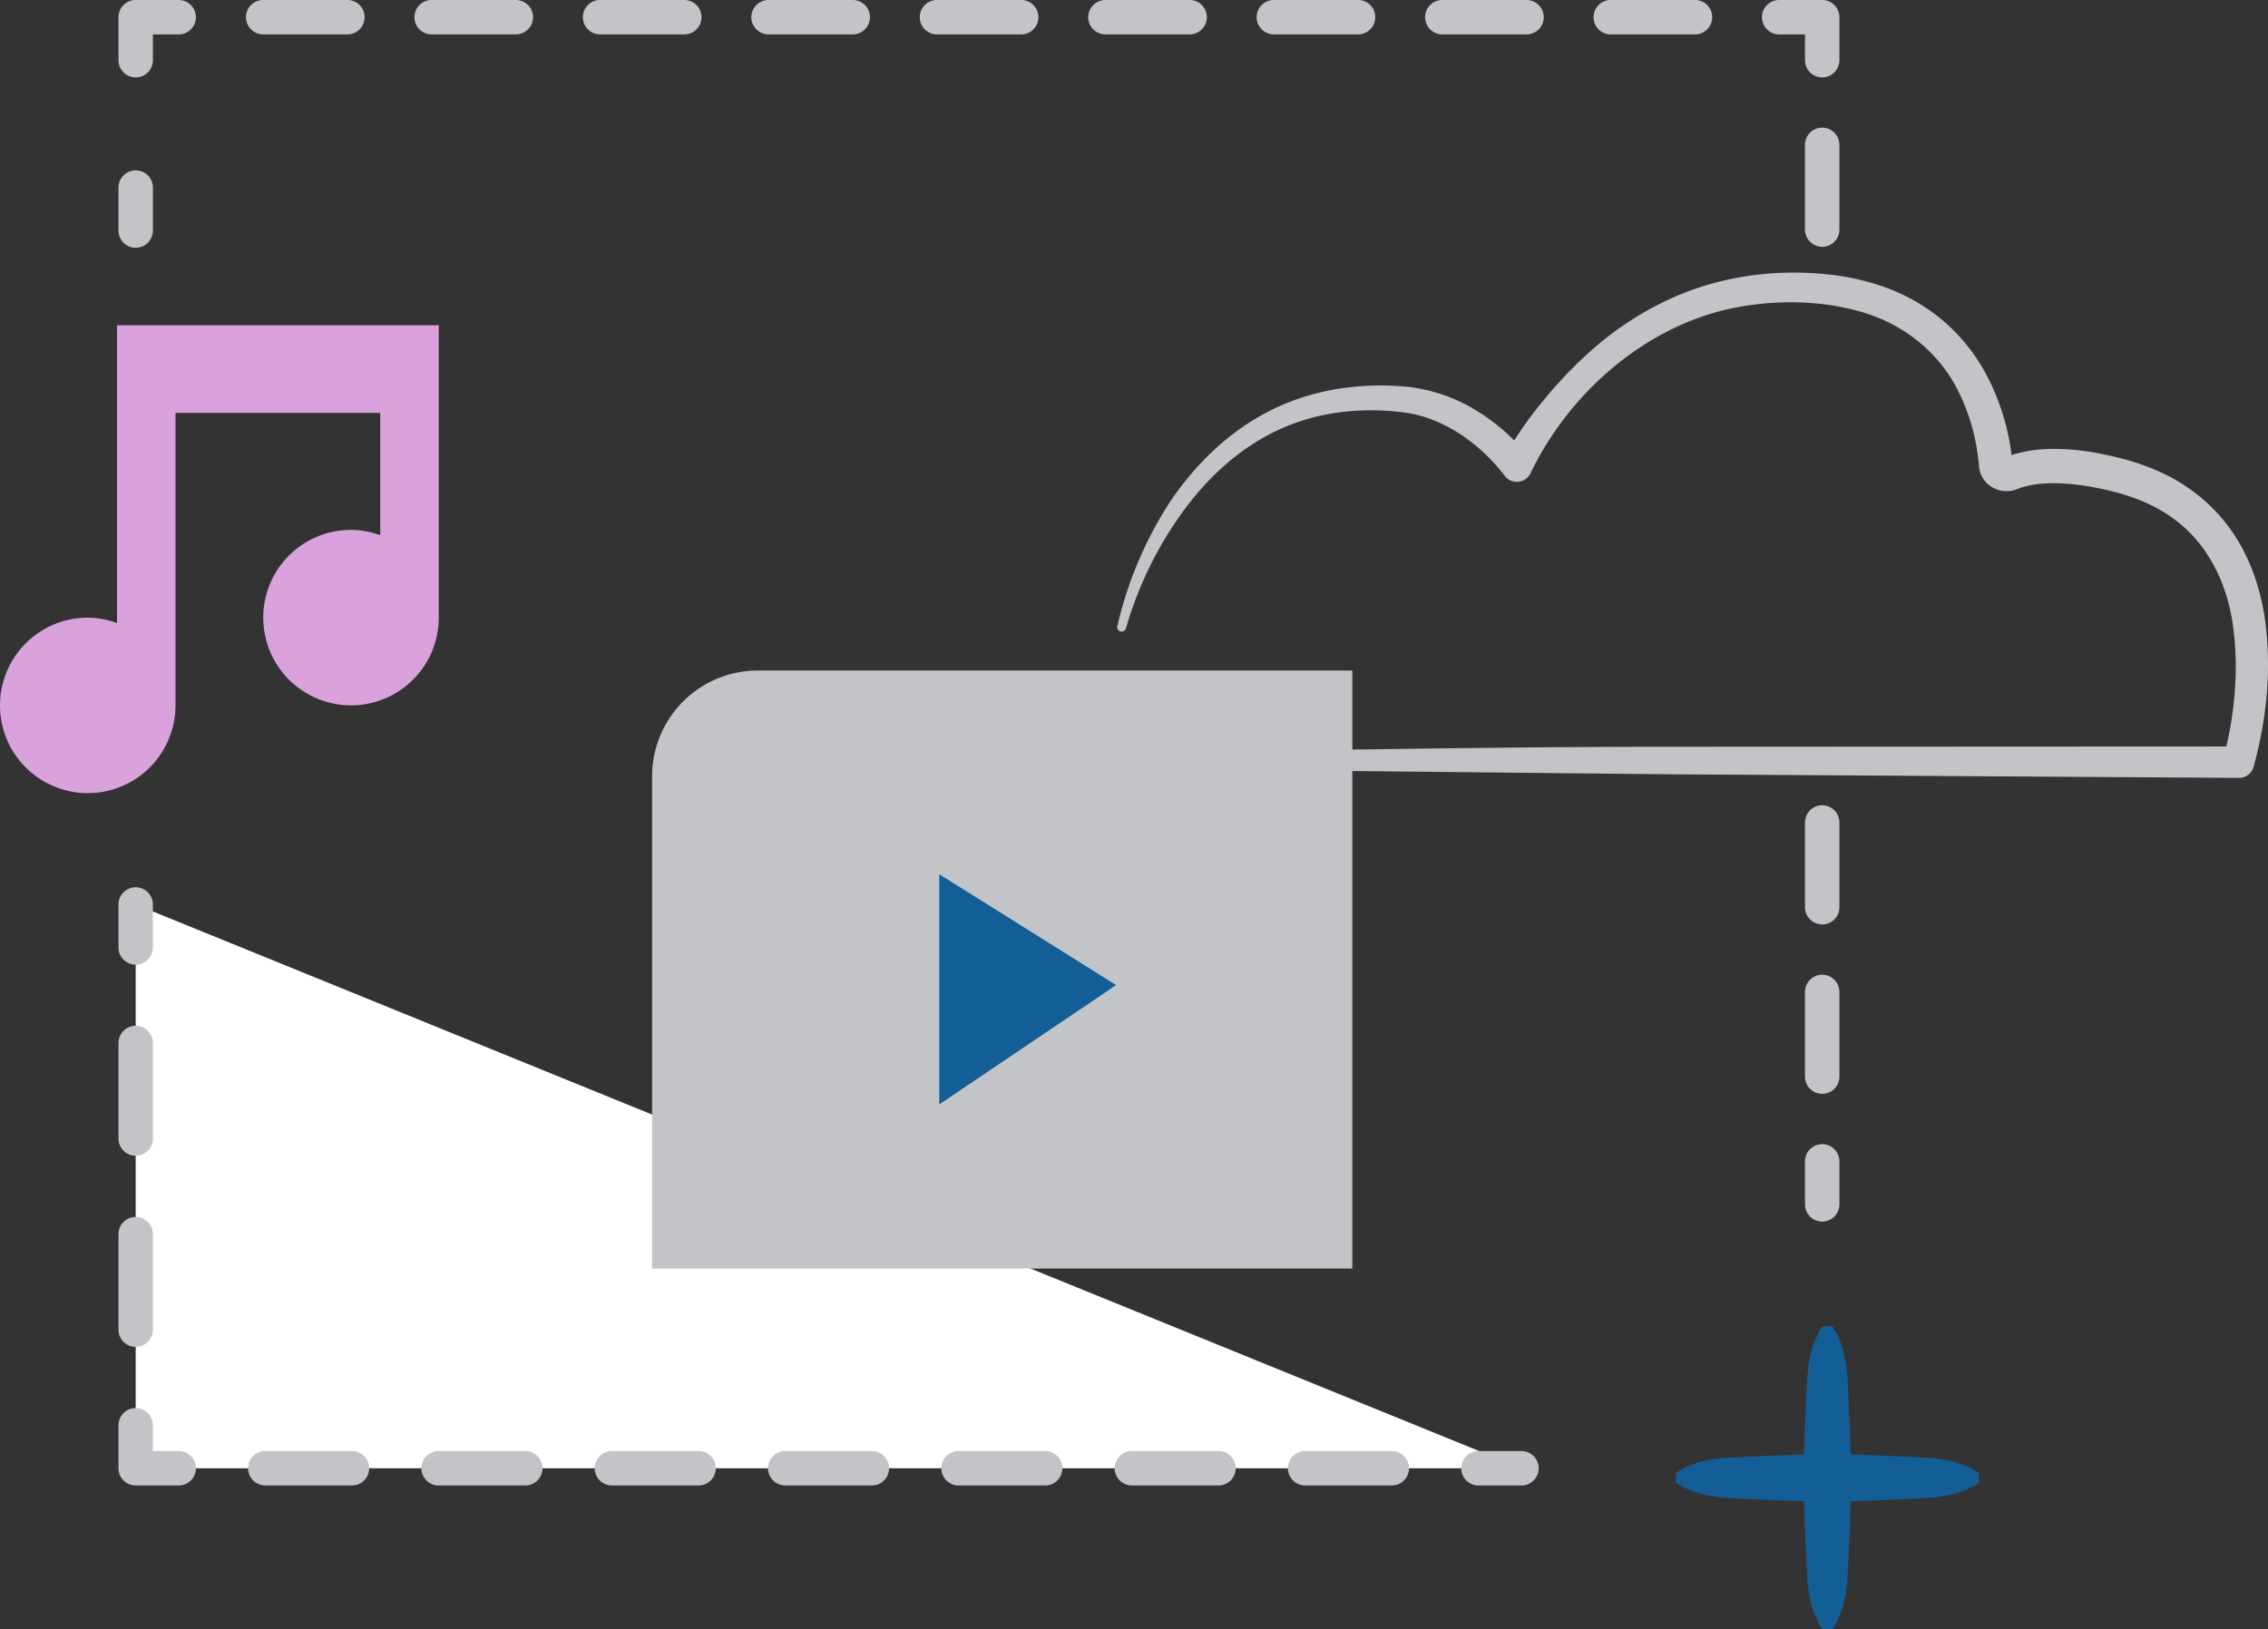 <svg viewBox="0 0 1561.84 1122.28" xmlns="http://www.w3.org/2000/svg"><rect x="0" y="0" width="1561.84" height="1122.28" fill="#333333" stroke="none"/><path d="m1842.6 1576.26a11.84 11.84 0 0 1 -11.85-11.85v-29.62a11.85 11.85 0 0 1 23.7 0v29.62a11.84 11.84 0 0 1 -11.85 11.85z" fill="#c3c4c7" transform="translate(-1749.16 -1405.6)"/><path d="m1842.6 1458.91a11.84 11.84 0 0 1 -11.85-11.85v-29.62a11.84 11.84 0 0 1 11.85-11.85h29.62a11.85 11.85 0 1 1 0 23.7h-17.77v17.77a11.84 11.84 0 0 1 -11.85 11.85z" fill="#c3c4c7" transform="translate(-1749.16 -1405.6)"/><path d="m2916.4 1429.29h-58a11.85 11.85 0 1 1 0-23.7h58a11.85 11.85 0 0 1 0 23.7zm-116 0h-58a11.85 11.85 0 0 1 0-23.7h58a11.85 11.85 0 0 1 0 23.7zm-116 0h-58a11.85 11.85 0 1 1 0-23.7h58a11.85 11.85 0 1 1 0 23.7zm-116 0h-58a11.85 11.85 0 0 1 0-23.7h58a11.85 11.85 0 1 1 0 23.7zm-116 0h-58a11.85 11.85 0 0 1 0-23.7h58a11.85 11.85 0 0 1 0 23.7zm-116 0h-58a11.85 11.85 0 1 1 0-23.7h58a11.85 11.85 0 1 1 0 23.7zm-116 0h-58a11.85 11.85 0 0 1 0-23.7h58a11.85 11.85 0 1 1 0 23.7zm-116 0h-58a11.85 11.85 0 0 1 0-23.7h58a11.85 11.85 0 0 1 0 23.7zm-116 0h-58a11.85 11.85 0 1 1 0-23.7h58a11.85 11.85 0 1 1 0 23.7z" fill="#c3c4c7" transform="translate(-1749.16 -1405.6)"/><path d="m3004 1458.91a11.84 11.84 0 0 1 -11.85-11.85v-17.77h-17.77a11.85 11.85 0 0 1 0-23.7h29.62a11.84 11.84 0 0 1 11.85 11.85v29.62a11.84 11.84 0 0 1 -11.85 11.85z" fill="#c3c4c7" transform="translate(-1749.16 -1405.6)"/><path d="m3004 2159a11.84 11.84 0 0 1 -11.85-11.85v-58.34a11.85 11.85 0 1 1 23.7 0v58.34a11.84 11.84 0 0 1 -11.85 11.85zm0-116.69a11.84 11.84 0 0 1 -11.85-11.85v-58.34a11.85 11.85 0 0 1 23.7 0v58.34a11.84 11.84 0 0 1 -11.85 11.89zm0-466.75a11.84 11.84 0 0 1 -11.85-11.85v-58.34a11.85 11.85 0 1 1 23.7 0v58.34a11.84 11.84 0 0 1 -11.85 11.89z" fill="#c3c4c7" transform="translate(-1749.16 -1405.6)"/><path d="m3004 2247a11.84 11.84 0 0 1 -11.85-11.85v-29.62a11.85 11.85 0 1 1 23.7 0v29.62a11.84 11.84 0 0 1 -11.85 11.85z" fill="#c3c4c7" transform="translate(-1749.16 -1405.6)"/><path d="m1047.74 1011.31h-954.3v-388.33" fill="#fff"/><g transform="translate(-1749.16 -1405.6)"><path d="m2796.9 2428.76h-29.62a11.85 11.85 0 0 1 0-23.7h29.62a11.85 11.85 0 1 1 0 23.7z" fill="#c3c4c7"/><path d="m2707.61 2428.76h-59.67a11.85 11.85 0 1 1 0-23.7h59.67a11.85 11.85 0 1 1 0 23.7zm-119.34 0h-59.67a11.85 11.85 0 1 1 0-23.7h59.68a11.85 11.85 0 1 1 0 23.7zm-119.35 0h-59.67a11.85 11.85 0 1 1 0-23.7h59.67a11.85 11.85 0 1 1 0 23.7zm-119.34 0h-59.67a11.85 11.85 0 0 1 0-23.7h59.67a11.85 11.85 0 1 1 0 23.7zm-119.35 0h-59.67a11.85 11.85 0 1 1 0-23.7h59.67a11.85 11.85 0 1 1 0 23.7zm-119.34 0h-59.67a11.85 11.85 0 0 1 0-23.7h59.67a11.85 11.85 0 1 1 0 23.7zm-119.34 0h-59.68a11.85 11.85 0 1 1 0-23.7h59.68a11.85 11.85 0 0 1 0 23.7z" fill="#c3c4c7"/><path d="m1872.22 2428.76h-29.62a11.84 11.84 0 0 1 -11.85-11.85v-29.62a11.85 11.85 0 0 1 23.7 0v17.77h17.77a11.85 11.85 0 1 1 0 23.7z" fill="#c3c4c7"/><path d="m1842.6 2333.31a11.84 11.84 0 0 1 -11.85-11.85v-65.81a11.85 11.85 0 0 1 23.7 0v65.81a11.84 11.84 0 0 1 -11.85 11.85zm0-131.64a11.84 11.84 0 0 1 -11.85-11.85v-65.82a11.85 11.85 0 1 1 23.7 0v65.81a11.84 11.84 0 0 1 -11.85 11.87z" fill="#c3c4c7"/><path d="m1842.6 2070.05a11.84 11.84 0 0 1 -11.85-11.85v-29.62a11.85 11.85 0 1 1 23.7 0v29.62a11.84 11.84 0 0 1 -11.85 11.85z" fill="#c3c4c7"/><path d="m3111.94 2420.06c-17.39-11.16-34.79-10.22-52.19-11.22-12-.66-24.08-1.16-36.11-1.41q-.38-18.05-1.4-36.11c-1-17.39-.07-34.79-11.23-52.18h-6.89c-11.15 17.39-10.22 34.79-11.22 52.18-.66 12-1.16 24.08-1.41 36.12q-18.05.38-36.1 1.4c-17.39 1-34.79.05-52.19 11.23v6.89c17.4 11.17 34.79 10.22 52.19 11.23q18.05 1 36.1 1.4c.25 12 .75 24.08 1.41 36.11 1 17.39.06 34.79 11.23 52.18h6.87c11.17-17.39 10.22-34.79 11.23-52.18q1-18.05 1.4-36.1c12-.25 24.08-.75 36.11-1.41 17.4-1 34.79-.07 52.19-11.22z" fill="#135e96"/><path d="m1829.73 1629.62v205.12a59.65 59.65 0 0 0 -20.14-3.71 60.43 60.43 0 1 0 60.43 60.43v-201.46h141v84.27a59.65 59.65 0 0 0 -20.14-3.71 60.43 60.43 0 1 0 60.43 60.43v-201.37z" fill="#d9a2dc"/><path d="m3309 1832.78c-2.45-17-7.34-34.09-15.85-49.76a117.4 117.4 0 0 0 -35.16-40c-14.5-10.58-31.19-17.26-47.86-21.65-16.37-4.19-33.41-7.17-51.37-6.47a88.57 88.57 0 0 0 -24.35 4.18l-.48-3.59a161.11 161.11 0 0 0 -15.7-49.58 128.85 128.85 0 0 0 -33-41.14 132.57 132.57 0 0 0 -46.56-24.11c-16.66-5-33.81-7-50.7-7.26a212.25 212.25 0 0 0 -50.59 5.17c-33.29 7.47-64.15 24.06-89.62 46a293.64 293.64 0 0 0 -35.06 36.07 258.92 258.92 0 0 0 -20.78 28.36 136.4 136.4 0 0 0 -26.7-21 114.31 114.31 0 0 0 -46.86-16c-32.06-3-64.88 1.61-93.75 16.06-28.86 14.27-52.24 37.25-69.69 63.16a266.57 266.57 0 0 0 -36.27 85.59 3 3 0 0 0 5.9 1.52l.06-.2a258.52 258.52 0 0 1 39.43-80.54c17.53-24.06 40.12-44.47 66.78-56.45 26.49-12.14 56.75-15.17 85.3-11.44 27.6 3.58 52.72 22 69 43.31l.28.38a10.5 10.5 0 0 0 17.79-1.88c26.34-55 78.52-100.93 138.56-113.52 29.79-6.19 62.1-5.77 90.78 2.9s52.76 28.32 65.67 55.11a138.54 138.54 0 0 1 12.89 42.74l.67 5.58.29 3.07a17.8 17.8 0 0 0 2.87 8 19.14 19.14 0 0 0 12.72 8.22 19.89 19.89 0 0 0 7.38-.14 20.62 20.62 0 0 0 3.52-1.07l1.12-.42c5.85-2.2 12.88-3.22 20-3.5 14.43-.5 29.66 2 44.61 5.66 14.58 3.74 28.5 9.24 40.26 17.72 23.94 16.53 38.1 44.2 42.27 74.2 4 27.25 1.82 56.57-4.49 83.71l-383.71.19c-65.37 0-130.74.72-196.11 1.63l-23 .32c0 4.92.05 9.85-.1 14.75l219.17 2.25 392.16 2.48h.31a10.39 10.39 0 0 0 10.07-7.66c9.04-33.17 12.46-66.62 7.9-100.95z" fill="#c3c4c7"/><path d="m2198.23 2279.35v-339.07a72.84 72.84 0 0 1 72.84-72.84h409.36v411.9z" fill="#c3c4c7"/></g><path d="m646.81 602.15 121.81 76.36-121.81 82.19z" fill="#135e96"/></svg>
